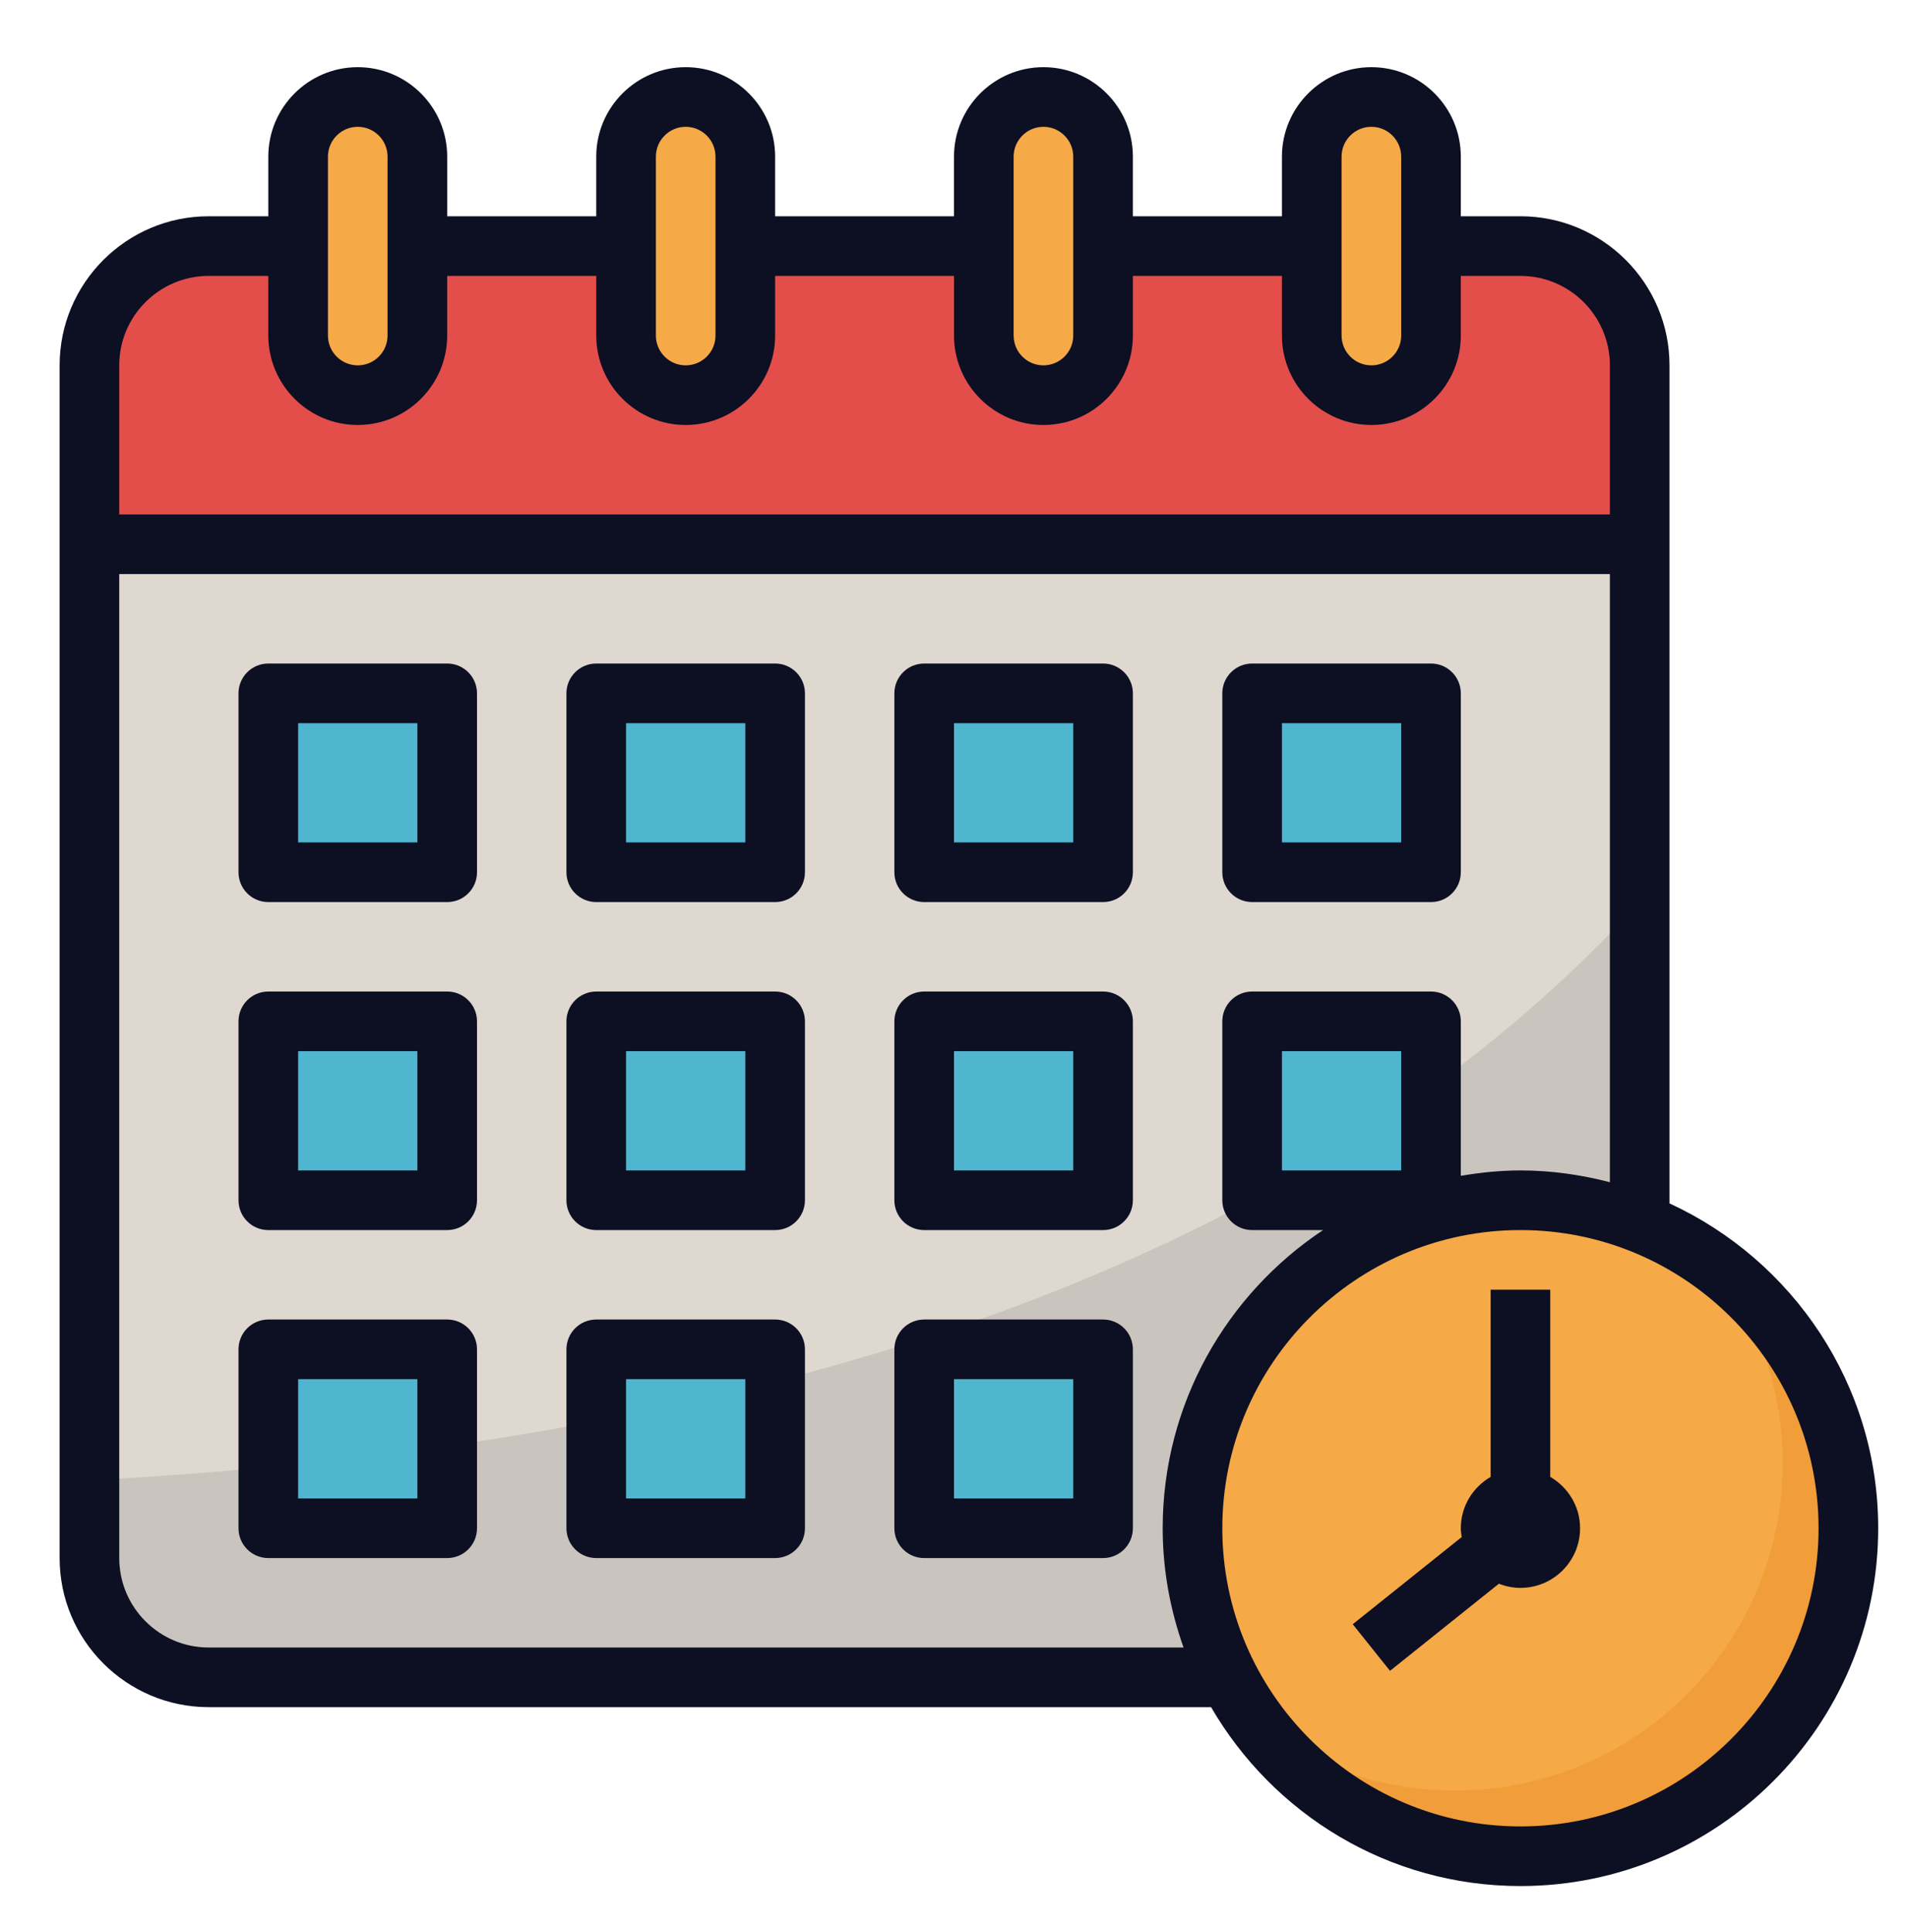 <svg width="80" height="81" viewBox="0 0 80 81" fill="none" xmlns="http://www.w3.org/2000/svg">
<path d="M63.75 10.316C66.513 10.316 68.75 12.554 68.75 15.316V64.869C68.75 67.631 66.513 69.869 63.75 69.869H8.75C5.987 69.869 3.75 67.631 3.75 64.869V15.316C3.75 12.554 5.987 10.316 8.75 10.316H63.75Z" fill="#DED8D0"/>
<path d="M8.75 69.869H63.75C66.513 69.869 68.75 67.631 68.75 64.869V37.816C56.921 50.758 36.907 60.28 3.75 62.057V64.869C3.75 67.631 5.987 69.869 8.75 69.869Z" fill="#C9C4BD"/>
<path d="M63.75 77.816C71.344 77.816 77.5 71.66 77.5 64.066C77.5 56.472 71.344 50.316 63.75 50.316C56.156 50.316 50 56.472 50 64.066C50 71.66 56.156 77.816 63.75 77.816Z" fill="#F5A947"/>
<path d="M71.989 53.077C73.715 55.375 74.75 58.221 74.75 61.316C74.75 68.91 68.594 75.066 61 75.066C57.905 75.066 55.059 74.031 52.761 72.306C55.269 75.646 59.251 77.816 63.75 77.816C71.344 77.816 77.5 71.66 77.5 64.066C77.5 59.567 75.33 55.586 71.989 53.077Z" fill="#F09D3A"/>
<path d="M68.75 22.816H3.75V15.316C3.75 12.555 5.989 10.316 8.75 10.316H63.75C66.511 10.316 68.75 12.555 68.75 15.316V22.816Z" fill="#E34E4B"/>
<path d="M15 16.566C13.619 16.566 12.5 15.447 12.5 14.066V6.566C12.5 5.186 13.619 4.066 15 4.066C16.381 4.066 17.5 5.186 17.5 6.566V14.066C17.5 15.447 16.381 16.566 15 16.566Z" fill="#F5A947"/>
<path d="M28.75 16.566C27.369 16.566 26.25 15.447 26.25 14.066V6.566C26.25 5.186 27.369 4.066 28.75 4.066C30.131 4.066 31.25 5.186 31.25 6.566V14.066C31.25 15.447 30.131 16.566 28.75 16.566Z" fill="#F5A947"/>
<path d="M43.75 16.566C42.369 16.566 41.25 15.447 41.25 14.066V6.566C41.25 5.186 42.369 4.066 43.75 4.066C45.131 4.066 46.25 5.186 46.25 6.566V14.066C46.25 15.447 45.131 16.566 43.75 16.566Z" fill="#F5A947"/>
<path d="M57.5 16.566C56.119 16.566 55 15.447 55 14.066V6.566C55 5.186 56.119 4.066 57.5 4.066C58.881 4.066 60 5.186 60 6.566V14.066C60 15.447 58.881 16.566 57.5 16.566Z" fill="#F5A947"/>
<path d="M11.25 29.066H18.75V36.566H11.25V29.066Z" fill="#50B6CF"/>
<path d="M25 29.066H32.5V36.566H25V29.066Z" fill="#50B6CF"/>
<path d="M38.75 29.066H46.25V36.566H38.75V29.066Z" fill="#50B6CF"/>
<path d="M52.5 29.066H60V36.566H52.5V29.066Z" fill="#50B6CF"/>
<path d="M11.25 42.816H18.75V50.316H11.25V42.816Z" fill="#50B6CF"/>
<path d="M25 42.816H32.5V50.316H25V42.816Z" fill="#50B6CF"/>
<path d="M38.75 42.816H46.25V50.316H38.75V42.816Z" fill="#50B6CF"/>
<path d="M52.5 42.816H60V50.316H52.5V42.816Z" fill="#50B6CF"/>
<path d="M11.25 56.566H18.75V64.066H11.25V56.566Z" fill="#50B6CF"/>
<path d="M25 56.566H32.5V64.066H25V56.566Z" fill="#50B6CF"/>
<path d="M38.75 56.566H46.25V64.066H38.75V56.566Z" fill="#50B6CF"/>
<path d="M70 50.448V15.316C70 11.87 67.196 9.066 63.75 9.066H61.25V6.566C61.25 4.499 59.568 2.816 57.5 2.816C55.432 2.816 53.75 4.499 53.75 6.566V9.066H47.5V6.566C47.5 4.499 45.818 2.816 43.75 2.816C41.682 2.816 40 4.499 40 6.566V9.066H32.5V6.566C32.5 4.499 30.818 2.816 28.75 2.816C26.682 2.816 25 4.499 25 6.566V9.066H18.75V6.566C18.75 4.499 17.068 2.816 15 2.816C12.932 2.816 11.25 4.499 11.25 6.566V9.066H8.75C5.304 9.066 2.5 11.87 2.5 15.316V65.316C2.5 68.763 5.304 71.566 8.75 71.566H50.779C53.378 76.042 58.212 79.066 63.75 79.066C72.022 79.066 78.75 72.338 78.75 64.066C78.75 58.027 75.156 52.824 70 50.448ZM56.25 6.566C56.25 5.877 56.81 5.316 57.5 5.316C58.19 5.316 58.75 5.877 58.75 6.566V14.066C58.75 14.756 58.19 15.316 57.5 15.316C56.81 15.316 56.25 14.756 56.25 14.066V6.566ZM42.5 6.566C42.5 5.877 43.06 5.316 43.75 5.316C44.44 5.316 45 5.877 45 6.566V14.066C45 14.756 44.44 15.316 43.75 15.316C43.06 15.316 42.5 14.756 42.5 14.066V6.566ZM27.5 6.566C27.5 5.877 28.06 5.316 28.75 5.316C29.44 5.316 30 5.877 30 6.566V14.066C30 14.756 29.44 15.316 28.75 15.316C28.06 15.316 27.5 14.756 27.5 14.066V6.566ZM13.75 6.566C13.75 5.877 14.31 5.316 15 5.316C15.69 5.316 16.25 5.877 16.25 6.566V14.066C16.25 14.756 15.69 15.316 15 15.316C14.31 15.316 13.75 14.756 13.75 14.066V6.566ZM8.75 11.566H11.25V14.066C11.25 16.134 12.932 17.816 15 17.816C17.068 17.816 18.75 16.134 18.75 14.066V11.566H25V14.066C25 16.134 26.682 17.816 28.75 17.816C30.818 17.816 32.5 16.134 32.5 14.066V11.566H40V14.066C40 16.134 41.682 17.816 43.75 17.816C45.818 17.816 47.5 16.134 47.5 14.066V11.566H53.75V14.066C53.75 16.134 55.432 17.816 57.5 17.816C59.568 17.816 61.25 16.134 61.25 14.066V11.566H63.75C65.818 11.566 67.5 13.248 67.5 15.316V21.566H5V15.316C5 13.248 6.682 11.566 8.75 11.566ZM8.75 69.066C6.682 69.066 5 67.384 5 65.316V24.066H67.5V49.56C66.299 49.249 65.047 49.066 63.75 49.066C62.897 49.066 62.065 49.155 61.25 49.292V42.816C61.25 42.126 60.691 41.566 60 41.566H52.5C51.809 41.566 51.25 42.126 51.25 42.816V50.316C51.25 51.007 51.809 51.566 52.5 51.566H55.476C51.427 54.255 48.75 58.852 48.75 64.066C48.75 65.822 49.069 67.5 49.625 69.066H8.75ZM58.75 49.066H53.75V44.066H58.75V49.066ZM63.75 76.566C56.858 76.566 51.25 70.959 51.25 64.066C51.25 57.174 56.858 51.566 63.75 51.566C70.642 51.566 76.25 57.174 76.25 64.066C76.25 70.959 70.642 76.566 63.75 76.566Z" fill="#0D0F23"/>
<path d="M65 61.913V54.066H62.5V61.913C61.756 62.346 61.25 63.143 61.25 64.066C61.25 64.193 61.269 64.314 61.287 64.436L56.719 68.09L58.281 70.043L62.846 66.391C63.127 66.501 63.43 66.566 63.75 66.566C65.131 66.566 66.25 65.447 66.25 64.066C66.25 63.143 65.744 62.346 65 61.913Z" fill="#0D0F23"/>
<path d="M18.75 27.816H11.25C10.559 27.816 10 28.375 10 29.066V36.566C10 37.257 10.559 37.816 11.25 37.816H18.75C19.441 37.816 20 37.257 20 36.566V29.066C20 28.375 19.441 27.816 18.75 27.816ZM17.5 35.316H12.5V30.316H17.5V35.316Z" fill="#0D0F23"/>
<path d="M32.5 27.816H25C24.309 27.816 23.75 28.375 23.75 29.066V36.566C23.75 37.257 24.309 37.816 25 37.816H32.5C33.191 37.816 33.75 37.257 33.75 36.566V29.066C33.75 28.375 33.191 27.816 32.5 27.816ZM31.25 35.316H26.25V30.316H31.25V35.316Z" fill="#0D0F23"/>
<path d="M46.25 27.816H38.75C38.059 27.816 37.5 28.375 37.5 29.066V36.566C37.5 37.257 38.059 37.816 38.75 37.816H46.25C46.941 37.816 47.5 37.257 47.5 36.566V29.066C47.5 28.375 46.941 27.816 46.25 27.816ZM45 35.316H40V30.316H45V35.316Z" fill="#0D0F23"/>
<path d="M52.5 37.816H60C60.691 37.816 61.25 37.257 61.25 36.566V29.066C61.25 28.375 60.691 27.816 60 27.816H52.5C51.809 27.816 51.25 28.375 51.25 29.066V36.566C51.25 37.257 51.809 37.816 52.5 37.816ZM53.75 30.316H58.75V35.316H53.75V30.316Z" fill="#0D0F23"/>
<path d="M18.75 41.566H11.25C10.559 41.566 10 42.126 10 42.816V50.316C10 51.007 10.559 51.566 11.25 51.566H18.75C19.441 51.566 20 51.007 20 50.316V42.816C20 42.126 19.441 41.566 18.75 41.566ZM17.5 49.066H12.5V44.066H17.5V49.066Z" fill="#0D0F23"/>
<path d="M32.5 41.566H25C24.309 41.566 23.75 42.126 23.75 42.816V50.316C23.75 51.007 24.309 51.566 25 51.566H32.5C33.191 51.566 33.75 51.007 33.75 50.316V42.816C33.75 42.126 33.191 41.566 32.5 41.566ZM31.25 49.066H26.25V44.066H31.25V49.066Z" fill="#0D0F23"/>
<path d="M46.25 41.566H38.75C38.059 41.566 37.5 42.126 37.5 42.816V50.316C37.5 51.007 38.059 51.566 38.75 51.566H46.25C46.941 51.566 47.5 51.007 47.5 50.316V42.816C47.5 42.126 46.941 41.566 46.25 41.566ZM45 49.066H40V44.066H45V49.066Z" fill="#0D0F23"/>
<path d="M18.75 55.316H11.25C10.559 55.316 10 55.876 10 56.566V64.066C10 64.757 10.559 65.316 11.25 65.316H18.75C19.441 65.316 20 64.757 20 64.066V56.566C20 55.876 19.441 55.316 18.75 55.316ZM17.5 62.816H12.5V57.816H17.5V62.816Z" fill="#0D0F23"/>
<path d="M32.5 55.316H25C24.309 55.316 23.75 55.876 23.75 56.566V64.066C23.75 64.757 24.309 65.316 25 65.316H32.5C33.191 65.316 33.75 64.757 33.75 64.066V56.566C33.75 55.876 33.191 55.316 32.5 55.316ZM31.25 62.816H26.25V57.816H31.25V62.816Z" fill="#0D0F23"/>
<path d="M46.25 55.316H38.75C38.059 55.316 37.5 55.876 37.5 56.566V64.066C37.5 64.757 38.059 65.316 38.75 65.316H46.25C46.941 65.316 47.5 64.757 47.5 64.066V56.566C47.5 55.876 46.941 55.316 46.25 55.316ZM45 62.816H40V57.816H45V62.816Z" fill="#0D0F23"/>
</svg>
